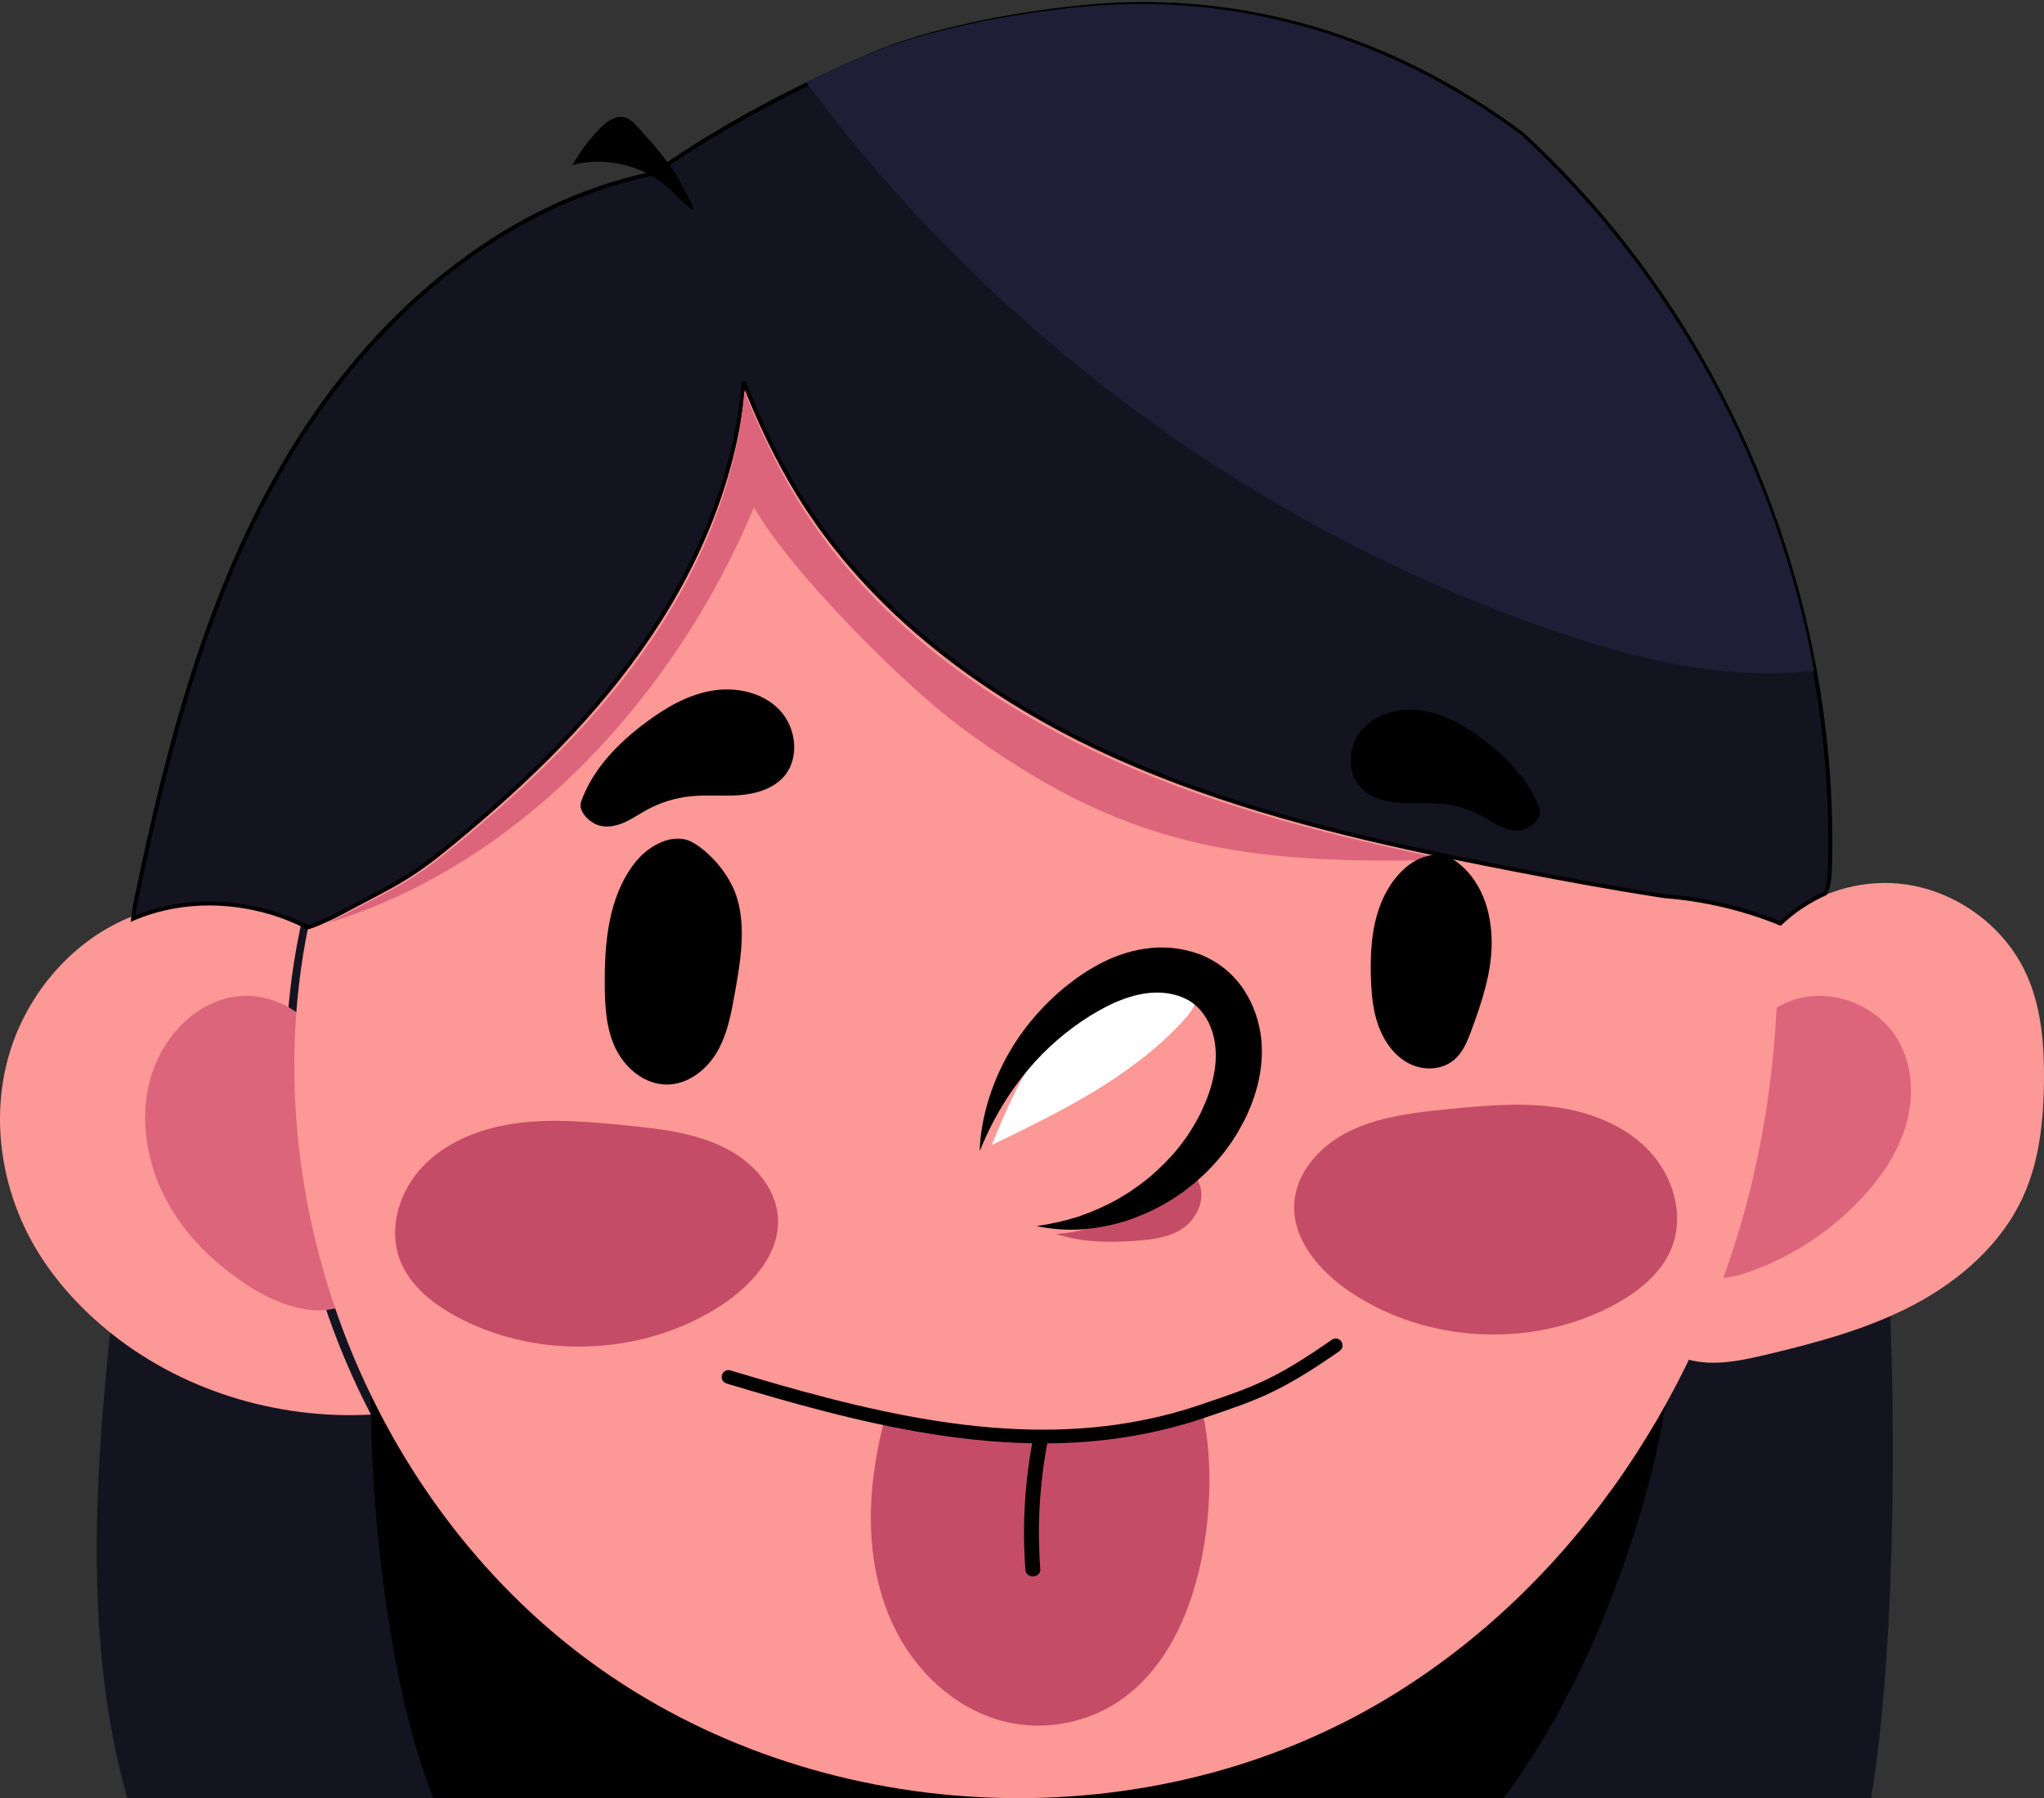 <?xml version="1.0" encoding="UTF-8"?>
<svg width="507px" height="446px" viewBox="0 0 507 446" version="1.1" xmlns="http://www.w3.org/2000/svg" xmlns:xlink="http://www.w3.org/1999/xlink">
    <rect x="0" y="0" width="507" height="446" fill="#333333" stroke="none"/>
    <title>girl-tongue-illlustration</title>
    <g id="Colored-Verse" stroke="none" stroke-width="1" fill="none" fill-rule="evenodd">
        <g id="Artboard" transform="translate(-25, -833)" fill-rule="nonzero">
            <g id="girl-tongue-illlustration" transform="translate(25, 834)">
                <path d="M485.884,284.747 C484.944,295.152 476.342,305.335 467.939,308.664 C470.176,338.652 470.859,404.1 464.114,445 L31.563,445 C20.147,404.579 23.843,360.25 28.486,318.66 C28.474,286.541 30.81,253.825 40.416,223.353 C51.861,220.754 64.457,222.337 75.704,227.869 C75.727,227.758 75.745,227.671 75.756,227.641 C75.756,227.665 75.745,227.735 75.721,227.875 C75.721,227.875 75.721,227.875 75.727,227.875 C75.716,227.928 75.704,227.986 75.692,228.039 C76.615,228.132 82.314,225.468 83.827,224.644 C94.361,218.919 99.85,216.869 109.182,209.344 C127.448,194.616 144.756,178.399 158.374,159.29 C171.998,140.174 181.843,117.963 184.045,94.595 C184.097,94.063 184.138,93.532 184.179,93 C187.94,102.482 192.22,111.718 197.54,120.411 C215.73,150.135 245.155,171.716 276.975,185.912 C277.086,185.958 277.197,186.011 277.302,186.058 C291.369,192.309 305.927,197.245 320.754,201.364 C339.37,206.546 358.395,210.448 377.38,214.094 C388.685,216.261 400.02,218.352 411.401,220.105 C411.874,220.181 412.347,220.251 412.826,220.321 C416.814,220.631 420.779,221.186 424.697,221.98 C430.175,223.096 435.559,224.691 440.768,226.736 C442.362,227.361 443.968,228.039 445.673,228.196 C447.378,228.354 449.235,227.893 450.345,226.59 C451.168,225.614 451.863,224.148 452.143,222.909 C452.243,222.483 452.4,221.899 452.581,221.238 C453.866,224.487 455.355,227.653 457.124,230.714 C462.351,239.752 469.749,247.317 475.834,255.806 C481.919,264.294 486.824,274.348 485.884,284.747 Z" id="Path" fill="#141421"></path>
                <path d="M404.46,382.015 C397.101,404.316 386.92,426.186 372.978,445 L107.488,445 C94.72,413.072 90.24,357.96 92.606,329.774 C97.051,276.713 128.684,255.372 129.163,227.308 C129.315,218.325 128.1,208.877 131.902,200.725 C136.727,190.377 148.291,185.025 159.307,181.876 C197.289,171.016 238.028,176.577 276.151,187.454 C278.329,188.076 280.496,188.709 282.652,189.366 C295.168,193.16 307.597,197.489 319.612,202.677 C334.833,209.255 349.382,217.203 362.594,227.168 C386.225,244.994 405.394,269.828 412.129,298.566 C418.589,326.113 413.332,355.136 404.46,382.015 Z" id="Path" fill="#000000"></path>
                <path d="M506.993,267.113 C506.899,276.853 505.893,286.796 501.875,295.68 C496.553,307.464 486.271,316.505 474.808,322.571 C463.345,328.638 450.665,332.014 438.032,335.018 C431.231,336.637 423.955,338.133 417.375,335.781 C407.532,332.253 402.514,321.296 400.719,311.032 C395.636,281.923 418.609,259.795 435.19,235.105 C436.728,232.811 438.535,230.703 440.541,228.817 C443.782,225.766 447.56,223.275 451.642,221.452 C457.578,218.804 464.158,217.581 470.65,218.128 C484.359,219.287 497.115,228.311 502.718,240.816 C506.385,248.99 507.081,258.165 506.993,267.113 Z" id="Path" fill="#FC9895"></path>
                <path d="M429.493,266.48 C430.222,257.069 437.579,248.558 446.768,246.495 C455.957,244.431 466.237,248.985 470.904,257.18 C474.446,263.4 474.773,271.133 472.777,278.014 C470.782,284.894 466.64,290.985 461.75,296.211 C454.09,304.395 444.452,310.708 433.892,314.449 C430.204,315.758 426.068,316.74 422.451,315.256 C416.943,312.999 415.018,306.119 415,300.151 C414.971,287.723 420.35,275.377 429.493,266.48 Z" id="Path" fill="#DC657C"></path>
                <path d="M92,349.862 C68.423,351.125 44.3,343.713 26.123,328.526 C19.253,322.785 13.179,316.019 8.661,308.28 C0.56,294.415 -2.245,277.342 1.901,261.818 C5.995,246.475 17.076,232.971 31.64,226.752 C31.808,226.677 31.977,226.607 32.145,226.537 C45.27,221.116 60.932,221.989 74.578,228.726 C74.567,228.779 74.555,228.837 74.544,228.889 C74.247,230.287 73.969,231.684 73.707,233.082 C66.379,272.579 73.522,314.237 92,349.862 Z" id="Path" fill="#FC9895"></path>
                <path d="M80.708,259.295 C77.09,249.743 66.375,244.394 56.935,246.43 C47.495,248.465 39.861,256.987 37.201,266.893 C34.541,276.799 36.474,287.735 41.264,296.677 C46.053,305.618 53.496,312.69 61.747,318.01 C69.756,323.17 80.269,326.685 88.157,321.318 C94.799,316.803 97.095,307.5 96.997,299.085 C96.864,286.877 87.776,277.941 80.708,259.295 Z" id="Path" fill="#DC657C"></path>
                <path d="M433.871,295.087 C420.737,347.177 387.928,394.864 341.637,421.699 C281.979,456.275 202.257,452.018 146.582,411.278 C124.523,395.139 106.721,373.626 94.151,349.317 C75.656,313.536 68.505,271.708 75.837,232.044 C76.098,230.635 76.377,229.231 76.674,227.834 C76.686,227.781 76.697,227.723 76.709,227.67 C84.529,190.766 95.006,149.71 117.262,114.373 C139.553,78.978 173.257,49.173 213.827,39.676 C240.577,33.413 268.549,36.209 295.718,40.255 C323.23,44.354 351.55,50.108 374.126,66.441 C397.457,83.317 412.161,109.765 422.359,136.787 C432.818,164.493 439.237,193.947 440.685,223.53 C441.865,247.587 439.76,271.726 433.871,295.087 Z" id="Path" fill="#FC9895"></path>
                <path d="M453.914,214.033 C453.89,214.87 453.855,215.725 453.774,216.568 C453.628,217.997 453.33,219.39 452.671,220.62 C448.606,222.452 444.832,224.958 441.601,228.026 C441.315,227.914 441.029,227.803 440.744,227.686 C435.547,225.637 430.169,224.039 424.692,222.92 C420.779,222.118 416.818,221.562 412.835,221.258 C412.362,221.187 411.89,221.111 411.412,221.041 C400.044,219.285 388.723,217.189 377.431,215.017 C371.54,213.881 365.643,212.722 359.758,211.51 C331.494,205.673 303.451,198.554 277.146,186.781 C245.364,172.554 215.974,150.928 197.805,121.14 C192.492,112.429 188.216,103.173 184.46,93.671 C184.419,94.204 184.373,94.736 184.326,95.269 C182.121,118.687 172.288,140.952 158.686,160.102 C145.085,179.258 127.803,195.504 109.553,210.263 C100.232,217.804 94.749,219.859 84.228,225.596 C83.522,225.982 81.912,226.767 80.302,227.481 C78.447,228.307 76.593,229.05 76.103,228.997 C76.114,228.945 76.126,228.886 76.138,228.833 C76.138,228.833 76.138,228.833 76.132,228.833 C76.155,228.699 76.167,228.629 76.167,228.599 C76.161,228.629 76.138,228.716 76.114,228.828 C64.881,223.283 52.3,221.697 40.868,224.302 C38.348,224.876 35.887,225.654 33.507,226.638 C33.338,226.708 33.169,226.779 33,226.855 C33.169,225.344 33.426,223.851 33.717,222.44 C41.667,183.871 51.728,145.032 72.084,111.351 C92.329,77.858 124.192,49.698 162.425,41.947 C174.504,33.463 187.312,26.128 201.241,19.389 C205.831,17.17 210.538,15.016 215.385,12.902 C230.473,6.334 252.136,2.388 268.508,0.76 C308.204,-3.192 345.48,8.406 377.536,32.234 C415.541,67.179 440.872,114.677 450.105,165.101 C453.056,181.225 454.363,197.635 453.914,214.033 Z" id="Path" stroke="#000000" fill="#141421"></path>
                <path d="M262,305.074 C272.52,304.279 282.76,299.644 290.674,292.09 C291.686,291.125 292.779,290.059 294.128,290.002 C295.908,289.927 297.344,291.724 297.792,293.597 C298.722,297.507 296.414,301.65 293.239,303.762 C290.069,305.875 286.226,306.379 282.516,306.688 C275.689,307.237 268.728,307.262 262,305.074 Z" id="Path" fill="#C54C67"></path>
                <path d="M154.897,278.083 C146.14,277.254 137.29,276.426 128.568,277.538 C119.845,278.65 111.123,281.897 105.062,288.112 C99.001,294.332 96.113,303.85 99.333,311.831 C101.865,318.113 107.653,322.614 113.749,325.827 C133.895,336.44 160.044,335.18 179.02,322.682 C186.682,317.637 193.64,309.753 192.953,300.769 C192.394,293.521 186.828,287.368 180.254,283.946 C173.68,280.523 166.175,279.15 154.897,278.083 Z" id="Path" fill="#C54C67"></path>
                <path d="M246,283 C262.896,274.839 280.197,266.376 293.052,252.66 C294.612,250.991 296.143,249.181 296.759,246.975 C297.374,244.77 296.829,242.081 294.923,240.831 C293.562,239.934 291.815,239.929 290.196,240.064 C281.176,240.801 272.626,244.953 265.729,250.85 C258.826,256.741 253.495,264.307 246,283 Z" id="Path" fill="#FFFFFF"></path>
                <path d="M243,284.522 C243.111,280.875 243.706,277.223 244.67,273.634 C245.627,270.046 246.976,266.539 248.651,263.155 C252.002,256.393 256.789,250.255 262.603,245.149 C264.051,243.86 265.598,242.687 267.163,241.526 C268.745,240.388 270.438,239.344 272.207,238.369 C275.744,236.432 279.72,234.927 284.063,234.297 C288.412,233.661 292.983,234.022 297.385,235.627 C299.58,236.438 301.699,237.617 303.602,239.128 C305.511,240.627 307.117,242.418 308.43,244.344 C311.028,248.236 312.452,252.618 312.89,257.075 C313.258,261.498 312.68,265.81 311.489,269.766 C310.894,271.744 310.152,273.646 309.323,275.478 C308.915,276.394 308.448,277.287 307.951,278.162 L307.222,279.475 C306.982,279.918 306.737,280.35 306.451,280.759 C304.367,284.178 301.775,287.212 298.996,289.983 C298.272,290.648 297.56,291.319 296.83,291.973 C296.101,292.626 295.301,293.192 294.542,293.805 L293.392,294.698 L292.183,295.515 C291.372,296.051 290.578,296.606 289.743,297.09 C286.422,299.08 282.878,300.62 279.27,301.828 C275.627,302.96 271.891,303.66 268.161,303.934 C264.419,304.138 260.7,303.87 257.133,303.106 C260.753,302.569 264.22,301.804 267.554,300.737 C270.864,299.576 274.034,298.216 277.011,296.553 C277.752,296.127 278.47,295.672 279.2,295.24 C279.562,295.019 279.93,294.814 280.28,294.575 L281.313,293.84 L282.347,293.116 C282.697,292.883 283.041,292.644 283.363,292.375 L285.324,290.812 C287.846,288.624 290.204,286.307 292.248,283.758 C292.522,283.46 292.756,283.122 292.995,282.795 L293.719,281.815 L294.443,280.84 C294.665,280.502 294.875,280.152 295.085,279.813 C295.499,279.125 295.978,278.471 296.369,277.771 L297.508,275.659 C297.712,275.315 297.875,274.953 298.027,274.585 L298.506,273.494 C298.663,273.133 298.827,272.771 298.996,272.415 C299.16,272.053 299.294,271.68 299.44,271.312 C299.994,269.836 300.461,268.342 300.806,266.86 C302.26,260.938 301.67,255.109 298.763,250.867 C298.068,249.823 297.262,248.901 296.352,248.172 C295.908,247.786 295.412,247.477 294.898,247.162 C294.373,246.87 293.83,246.596 293.246,246.357 C292.096,245.867 290.812,245.546 289.481,245.353 C288.144,245.184 286.76,245.149 285.371,245.26 C282.563,245.464 279.65,246.345 276.754,247.565 C273.87,248.825 270.975,250.5 268.231,252.361 C262.738,256.095 257.723,260.751 253.491,266.189 C251.36,268.896 249.422,271.796 247.67,274.854 C245.913,277.917 244.378,281.144 243,284.522 Z" id="Path" fill="#000000"></path>
                <path d="M359.108,274.101 C367.864,273.256 376.712,272.416 385.439,273.549 C394.165,274.682 402.88,277.984 408.94,284.312 C414.999,290.64 417.886,300.333 414.668,308.455 C412.134,314.846 406.348,319.431 400.253,322.698 C380.104,333.502 353.959,332.219 334.981,319.5 C327.321,314.363 320.357,306.344 321.047,297.198 C321.604,289.823 327.17,283.559 333.746,280.078 C340.327,276.592 347.83,275.189 359.108,274.101 Z" id="Path" fill="#C54C67"></path>
                <path d="M450,165.351 C429.182,167.849 406.91,162.801 386.672,155.912 C312.581,130.694 246.582,82.323 200,19.418 C204.611,17.196 209.34,15.038 214.209,12.921 C229.367,6.343 251.129,2.391 267.576,0.761 C307.454,-3.196 344.901,8.419 377.104,32.282 C415.283,67.284 440.725,114.852 450,165.351 Z" id="Path" fill="#1E1F36"></path>
                <path d="M359,212.239 C308.064,213.568 278.531,209.294 237.952,179.072 C223.94,168.636 196.084,140.753 187.027,124.853 C167.596,171.275 129.366,213.51 81,228 C82.607,227.29 84.203,226.522 84.905,226.14 C95.372,220.481 100.826,218.453 110.097,211.015 C128.246,196.455 145.444,180.423 158.974,161.532 C172.51,142.635 182.292,120.678 184.48,97.577 C184.532,97.051 184.573,96.526 184.613,96 C188.35,105.373 192.603,114.504 197.888,123.098 C215.962,152.482 245.198,173.816 276.814,187.85 C302.987,199.459 330.889,206.481 359,212.239 Z" id="Path" fill="#DC657C"></path>
                <path d="M171.957,208.026 C167.12,205.195 160.822,208.666 157.422,213.064 C150.945,221.446 149.937,232.625 150.003,243.127 C150.039,248.533 150.325,254.101 152.669,259 C155.013,263.899 159.868,268.006 165.402,268 C170.603,267.994 175.225,264.383 177.82,259.985 C180.414,255.587 181.35,250.467 182.245,245.469 C183.545,238.193 184.851,230.697 183.283,223.468 C181.714,216.239 176.072,210.431 171.957,208.026 Z" id="Path" fill="#000000"></path>
                <path d="M360.441,212.149 C356.97,209.865 352.23,211.266 349.003,213.902 C345.237,216.98 342.761,221.524 341.447,226.296 C340.132,231.069 339.905,236.095 340.03,241.056 C340.132,245.241 340.491,249.484 341.902,253.409 C343.313,257.335 345.902,260.942 349.533,262.796 C353.163,264.65 357.891,264.432 360.93,261.66 C363.007,259.765 364.088,256.987 365.067,254.31 C367.61,247.371 370.006,240.191 370,232.77 C369.994,225.349 367.616,216.874 360.441,212.149 Z" id="Path" fill="#000000"></path>
                <path d="M144.155,197.801 C147.044,189.717 153.34,183.29 160.218,178.17 C165.098,174.54 170.503,171.37 176.49,170.331 C182.477,169.286 189.134,170.675 193.339,175.071 C197.544,179.466 198.429,187.102 194.399,191.655 C191.708,194.69 187.498,195.904 183.456,196.22 C179.414,196.529 175.337,196.091 171.307,196.5 C167.498,196.891 163.77,198.047 160.41,199.885 C158.43,200.965 156.572,202.285 154.487,203.148 C152.402,204.012 149.985,204.374 147.906,203.487 C145.832,202.6 143.351,200.043 144.155,197.801 Z" id="Path" fill="#000000"></path>
                <path d="M381.864,199.527 C379.302,192.393 373.721,186.726 367.622,182.209 C363.296,179.006 358.498,176.213 353.191,175.292 C347.884,174.37 341.978,175.599 338.247,179.473 C334.515,183.347 333.733,190.083 337.311,194.105 C339.696,196.784 343.433,197.854 347.017,198.133 C350.6,198.406 354.212,198.019 357.79,198.383 C361.168,198.724 364.472,199.748 367.456,201.37 C369.214,202.325 370.863,203.486 372.711,204.248 C374.56,205.011 376.706,205.329 378.543,204.55 C380.375,203.759 382.572,201.506 381.864,199.527 Z" id="Path" fill="#000000"></path>
                <path d="M298.603,382.609 C296.045,397.883 289.487,413.61 276.36,421.712 C268.541,426.535 258.836,428.168 249.878,426.159 C238.176,423.533 228.29,414.897 222.637,404.258 C216.985,393.612 215.291,381.164 216.255,369.138 C216.71,363.41 217.744,357.764 219.087,352.289 C230.188,353.939 241.359,354.903 252.6,354.85 C267.899,354.774 283.432,352.635 298.036,348 C300.588,359.256 300.518,371.176 298.603,382.609 Z" id="Path" fill="#C54C67"></path>
                <path d="M258.827,357 C250,357 240.892,356.238 231.017,354.667 C213.094,351.823 195.393,346.717 180.207,342.144 C179.312,341.874 178.803,340.93 179.072,340.033 C179.341,339.136 180.283,338.626 181.178,338.896 C196.258,343.434 213.831,348.505 231.544,351.313 C241.529,352.896 250.702,353.647 259.587,353.6 C272.983,353.529 285.718,351.483 297.447,347.52 L298.137,347.285 C310.884,342.976 316.16,341.194 330.34,331.304 C331.106,330.77 332.165,330.958 332.697,331.726 C333.229,332.494 333.042,333.555 332.276,334.088 C317.704,344.26 311.913,346.213 299.219,350.504 L298.529,350.739 C286.461,354.819 273.363,356.93 259.605,357 C259.348,357 259.09,357 258.827,357 Z" id="Path" fill="#000000"></path>
                <path d="M256.194,390 C255.231,390 254.42,389.329 254.35,388.453 C253.514,377.408 254.178,366.278 256.328,355.371 C256.507,354.471 257.465,353.87 258.473,354.024 C259.475,354.185 260.145,355.044 259.973,355.95 C257.873,366.587 257.222,377.448 258.039,388.223 C258.109,389.14 257.337,389.931 256.322,389.989 C256.284,390 256.239,390 256.194,390 Z" id="Path" fill="#000000"></path>
                <path d="M166.985,46.709 C160.731,40.324 150.769,37.608 142,39.909 C143.833,36.648 146.1,33.622 148.722,30.918 C150.401,29.186 152.733,27.466 155.077,28.156 C156.329,28.524 157.26,29.508 158.126,30.457 C162.179,34.876 166.255,39.374 169.002,44.65 C171.755,49.925 174.888,54.787 166.985,46.709 Z" id="Path" fill="#000000"></path>
            </g>
        </g>
    </g>
</svg>